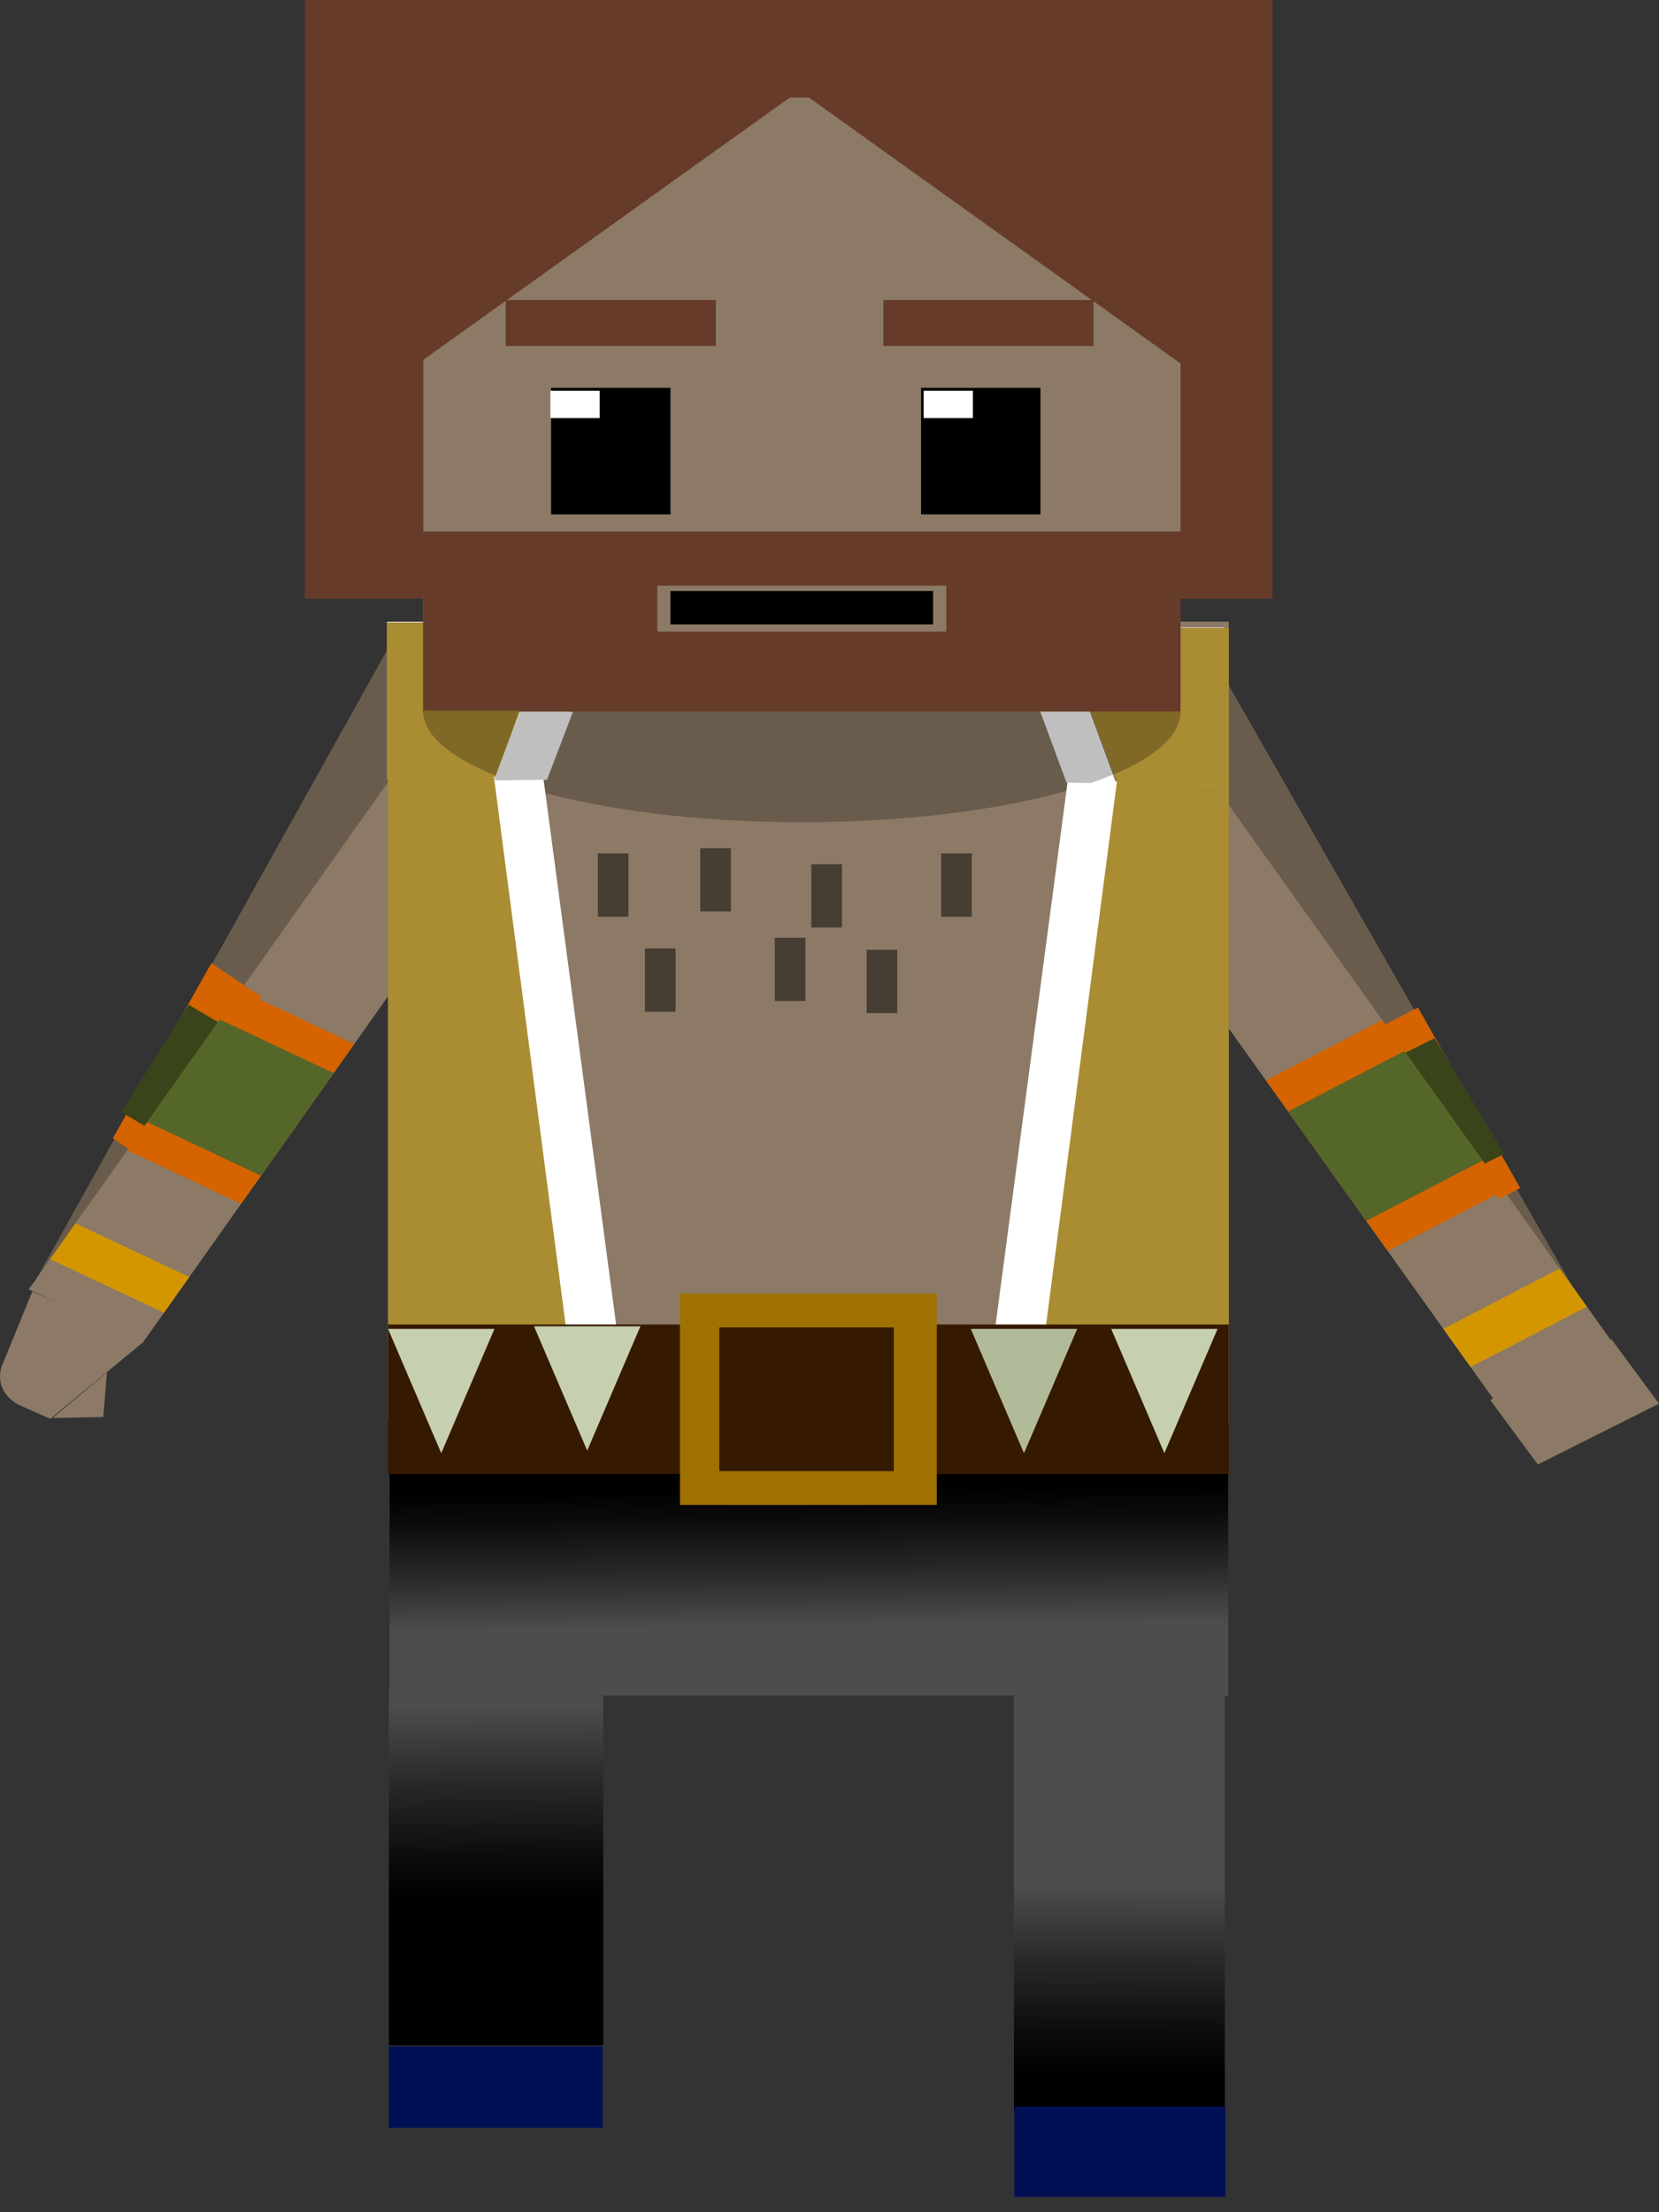 <?xml version="1.0" encoding="utf-8"?>
<!-- Generator: Adobe Illustrator 21.0.0, SVG Export Plug-In . SVG Version: 6.00 Build 0)  -->
<svg version="1.1" id="Layer_1" xmlns="http://www.w3.org/2000/svg" xmlns:xlink="http://www.w3.org/1999/xlink" x="0px" y="0px"
	 viewBox="0 0 108 144" style="enable-background:new 0 0 108 144;" xml:space="preserve">
<rect x="0" y="0" width="108" height="144" fill="#333333" stroke="none"/>
<style type="text/css">
	.st0{fill:url(#SVGID_1_);}
	.st1{fill:url(#SVGID_2_);}
	.st2{fill:url(#SVGID_3_);}
	.st3{fill:#695C4D;}
	.st4{fill:#8C7A66;}
	.st5{fill:#663B29;}
	.st6{fill:#D49600;}
	.st7{fill:#D46300;}
	.st8{fill:#39441B;}
	.st9{fill:#556629;}
	.st10{fill:#AA8C33;}
	.st11{fill:#FFFFFF;}
	.st12{fill:#BFBFBF;}
	.st13{fill:#806926;}
	.st14{fill:#351900;}
	.st15{fill:#C6CFAF;}
	.st16{fill:#B2BB99;}
	.st17{fill:#9F7100;}
	.st18{fill:#463D33;}
	.st19{fill:#001055;}
</style>
<linearGradient id="SVGID_1_" gradientUnits="userSpaceOnUse" x1="72.872" y1="122.759" x2="72.846" y2="135.14">
	<stop  offset="0" style="stop-color:#4D4D4D"/>
	<stop  offset="0.39" style="stop-color:#292929"/>
	<stop  offset="0.779" style="stop-color:#0B0B0B"/>
	<stop  offset="1" style="stop-color:#000000"/>
</linearGradient>
<rect x="66.005" y="109.864" class="st0" width="13.73" height="27.555"/>
<linearGradient id="SVGID_2_" gradientUnits="userSpaceOnUse" x1="32.185" y1="111.008" x2="32.318" y2="123.846">
	<stop  offset="0" style="stop-color:#4D4D4D"/>
	<stop  offset="0.39" style="stop-color:#292929"/>
	<stop  offset="0.779" style="stop-color:#0B0B0B"/>
	<stop  offset="1" style="stop-color:#000000"/>
</linearGradient>
<rect x="25.316" y="109.852" class="st1" width="13.955" height="23.287"/>
<linearGradient id="SVGID_3_" gradientUnits="userSpaceOnUse" x1="52.697" y1="105.894" x2="52.588" y2="96.842">
	<stop  offset="0" style="stop-color:#4D4D4D"/>
	<stop  offset="0.39" style="stop-color:#292929"/>
	<stop  offset="0.779" style="stop-color:#0B0B0B"/>
	<stop  offset="1" style="stop-color:#000000"/>
</linearGradient>
<rect x="25.361" y="95.188" class="st2" width="54.596" height="15.184"/>
<polygon class="st3" points="104.699,87.819 98.626,90.672 69.422,44.747 77.843,40.855 "/>
<polygon class="st3" points="1.953,83.998 1.953,83.998 26.154,40.605 34.246,45.065 "/>
<polygon class="st4" points="105.136,87.617 97.564,91.545 70.409,53.524 77.981,49.596 "/>
<polygon class="st4" points="1.87,83.933 9.279,87.42 33.852,52.725 26.443,49.238 "/>
<rect x="25.261" y="40.465" class="st4" width="54.729" height="10.321"/>
<rect x="27.541" y="6.216" class="st4" width="49.313" height="40.582"/>
<rect x="32.921" y="19.529" class="st5" width="13.682" height="2.991"/>
<rect x="57.506" y="19.529" class="st5" width="13.682" height="2.991"/>
<rect x="59.96" y="25.246" width="7.773" height="8.24"/>
<rect x="25.261" y="50.786" class="st4" width="54.729" height="41.763"/>
<polygon class="st6" points="95.735,88.984 103.307,85.056 101.534,82.573 93.962,86.501 "/>
<g>
	<path class="st4" d="M0.157,88.826l1.944-4.749l7.284,3.234l-6.111,5.046L1.37,91.511C0.219,91-0.28,89.895,0.157,88.826z"/>
	<polygon class="st4" points="6.963,89.33 6.725,92.236 3.425,92.303 5.194,90.816 	"/>
</g>
<polygon class="st4" points="100.112,95.327 108,91.368 104.902,87.172 97.013,91.131 "/>
<polygon class="st5" points="19.845,0 19.845,38.969 27.541,38.969 27.541,23.434 42.11,13.007 51.406,6.355 52.669,6.355 
	61.964,13.007 76.854,23.663 76.854,38.969 82.84,38.969 82.84,0 "/>
<polygon class="st6" points="10.675,85.449 3.266,81.962 4.915,79.635 12.324,83.122 "/>
<polygon class="st7" points="8.85,75.11 17.038,64.899 13.761,62.694 7.346,74.097 "/>
<polygon class="st8" points="12.286,65.399 7.891,72.382 9.888,73.571 15.533,67.332 "/>
<polygon class="st7" points="97.603,78.045 98.967,77.338 92.306,65.578 88.439,67.584 "/>
<polygon class="st8" points="96.117,76.007 97.938,75.102 93.391,67.581 89.878,69.329 "/>
<polygon class="st7" points="90.338,81.428 97.91,77.5 89.981,66.398 82.409,70.326 "/>
<polygon class="st9" points="88.94,79.47 96.512,75.542 91.424,68.419 83.853,72.347 "/>
<polygon class="st7" points="15.693,78.364 8.284,74.877 15.656,64.468 23.065,67.955 "/>
<polygon class="st9" points="16.993,76.529 9.584,73.042 14.314,66.364 21.723,69.85 "/>
<polygon class="st10" points="35.147,50.567 40.922,92.33 25.261,92.33 25.261,50.567 "/>
<polygon class="st10" points="70.103,50.786 64.328,92.666 79.989,92.666 79.989,50.786 "/>
<rect x="35.876" y="25.246" width="7.773" height="8.24"/>
<rect x="60.127" y="25.437" class="st11" width="3.208" height="1.774"/>
<rect x="35.83" y="25.437" class="st11" width="3.208" height="1.774"/>
<path class="st3" d="M52.198,53.52c13.617,0,24.656-3.216,24.656-7.184H27.541C27.541,50.303,38.58,53.52,52.198,53.52z"/>
<g>
	<polygon class="st11" points="25.181,40.481 25.181,40.522 35.967,40.522 32.236,50.628 25.181,50.726 25.181,50.729 
		35.443,50.588 39.174,40.481 	"/>
	<polygon class="st10" points="35.967,40.522 25.181,40.522 25.181,50.726 32.236,50.628 	"/>
</g>
<polygon class="st11" points="79.71,40.842 79.71,40.882 68.925,40.882 72.656,50.989 79.71,51.086 79.71,51.09 69.449,50.948 
	65.718,40.842 "/>
<polygon class="st11" points="32.154,50.567 35.363,50.567 40.922,92.33 37.619,92.33 "/>
<polygon class="st11" points="72.714,50.87 69.505,50.87 63.947,92.75 67.249,92.75 "/>
<polygon class="st10" points="68.925,40.882 79.989,40.882 79.989,51.09 72.752,50.992 "/>
<path class="st5" d="M27.541,34.594v11.742h49.313V34.594H27.541z M61.604,41.11H42.791v-2.991h18.813V41.11z"/>
<rect x="43.649" y="38.471" width="17.095" height="2.17"/>
<path class="st12" d="M70.924,46.336h-3.192l1.703,4.613l1.582,0.022c0.501-0.173,0.975-0.353,1.419-0.539L70.924,46.336z"/>
<path class="st13" d="M72.528,50.399c2.727-1.156,4.326-2.555,4.326-4.064h-5.865L72.528,50.399z"/>
<path class="st12" d="M33.859,46.336l-1.681,4.393c0.061,0.023,0.118,0.048,0.18,0.071l3.25-0.043l1.692-4.421H33.859z"/>
<path class="st13" d="M33.821,46.255h-6.28c0,1.58,1.754,3.039,4.72,4.225L33.821,46.255z"/>
<rect x="25.261" y="86.215" class="st14" width="54.729" height="9.735"/>
<g>
	<polygon class="st15" points="28.725,94.593 28.725,94.593 25.261,86.5 32.189,86.5 	"/>
	<polygon class="st15" points="75.8,94.593 75.8,94.593 72.337,86.5 79.264,86.5 	"/>
	<polygon class="st15" points="38.227,94.426 38.227,94.426 34.763,86.333 41.691,86.333 	"/>
	<polygon class="st16" points="66.661,94.593 66.661,94.593 63.197,86.5 70.125,86.5 	"/>
</g>
<path class="st17" d="M44.265,84.203v13.76h16.721v-13.76H44.265z M58.189,95.759H46.826v-9.351h11.363V95.759z"/>
<rect x="61.269" y="55.552" class="st18" width="1.995" height="4.12"/>
<rect x="56.416" y="61.827" class="st18" width="1.995" height="4.12"/>
<rect x="52.817" y="56.255" class="st18" width="1.995" height="4.12"/>
<rect x="50.438" y="61.037" class="st18" width="1.995" height="4.12"/>
<rect x="41.985" y="61.74" class="st18" width="1.995" height="4.12"/>
<rect x="45.585" y="55.209" class="st18" width="1.995" height="4.12"/>
<rect x="38.918" y="55.552" class="st18" width="1.995" height="4.12"/>
<rect x="66.033" y="137.12" class="st19" width="13.737" height="5.88"/>
<rect x="25.316" y="133.204" class="st19" width="13.924" height="5.294"/>
</svg>

